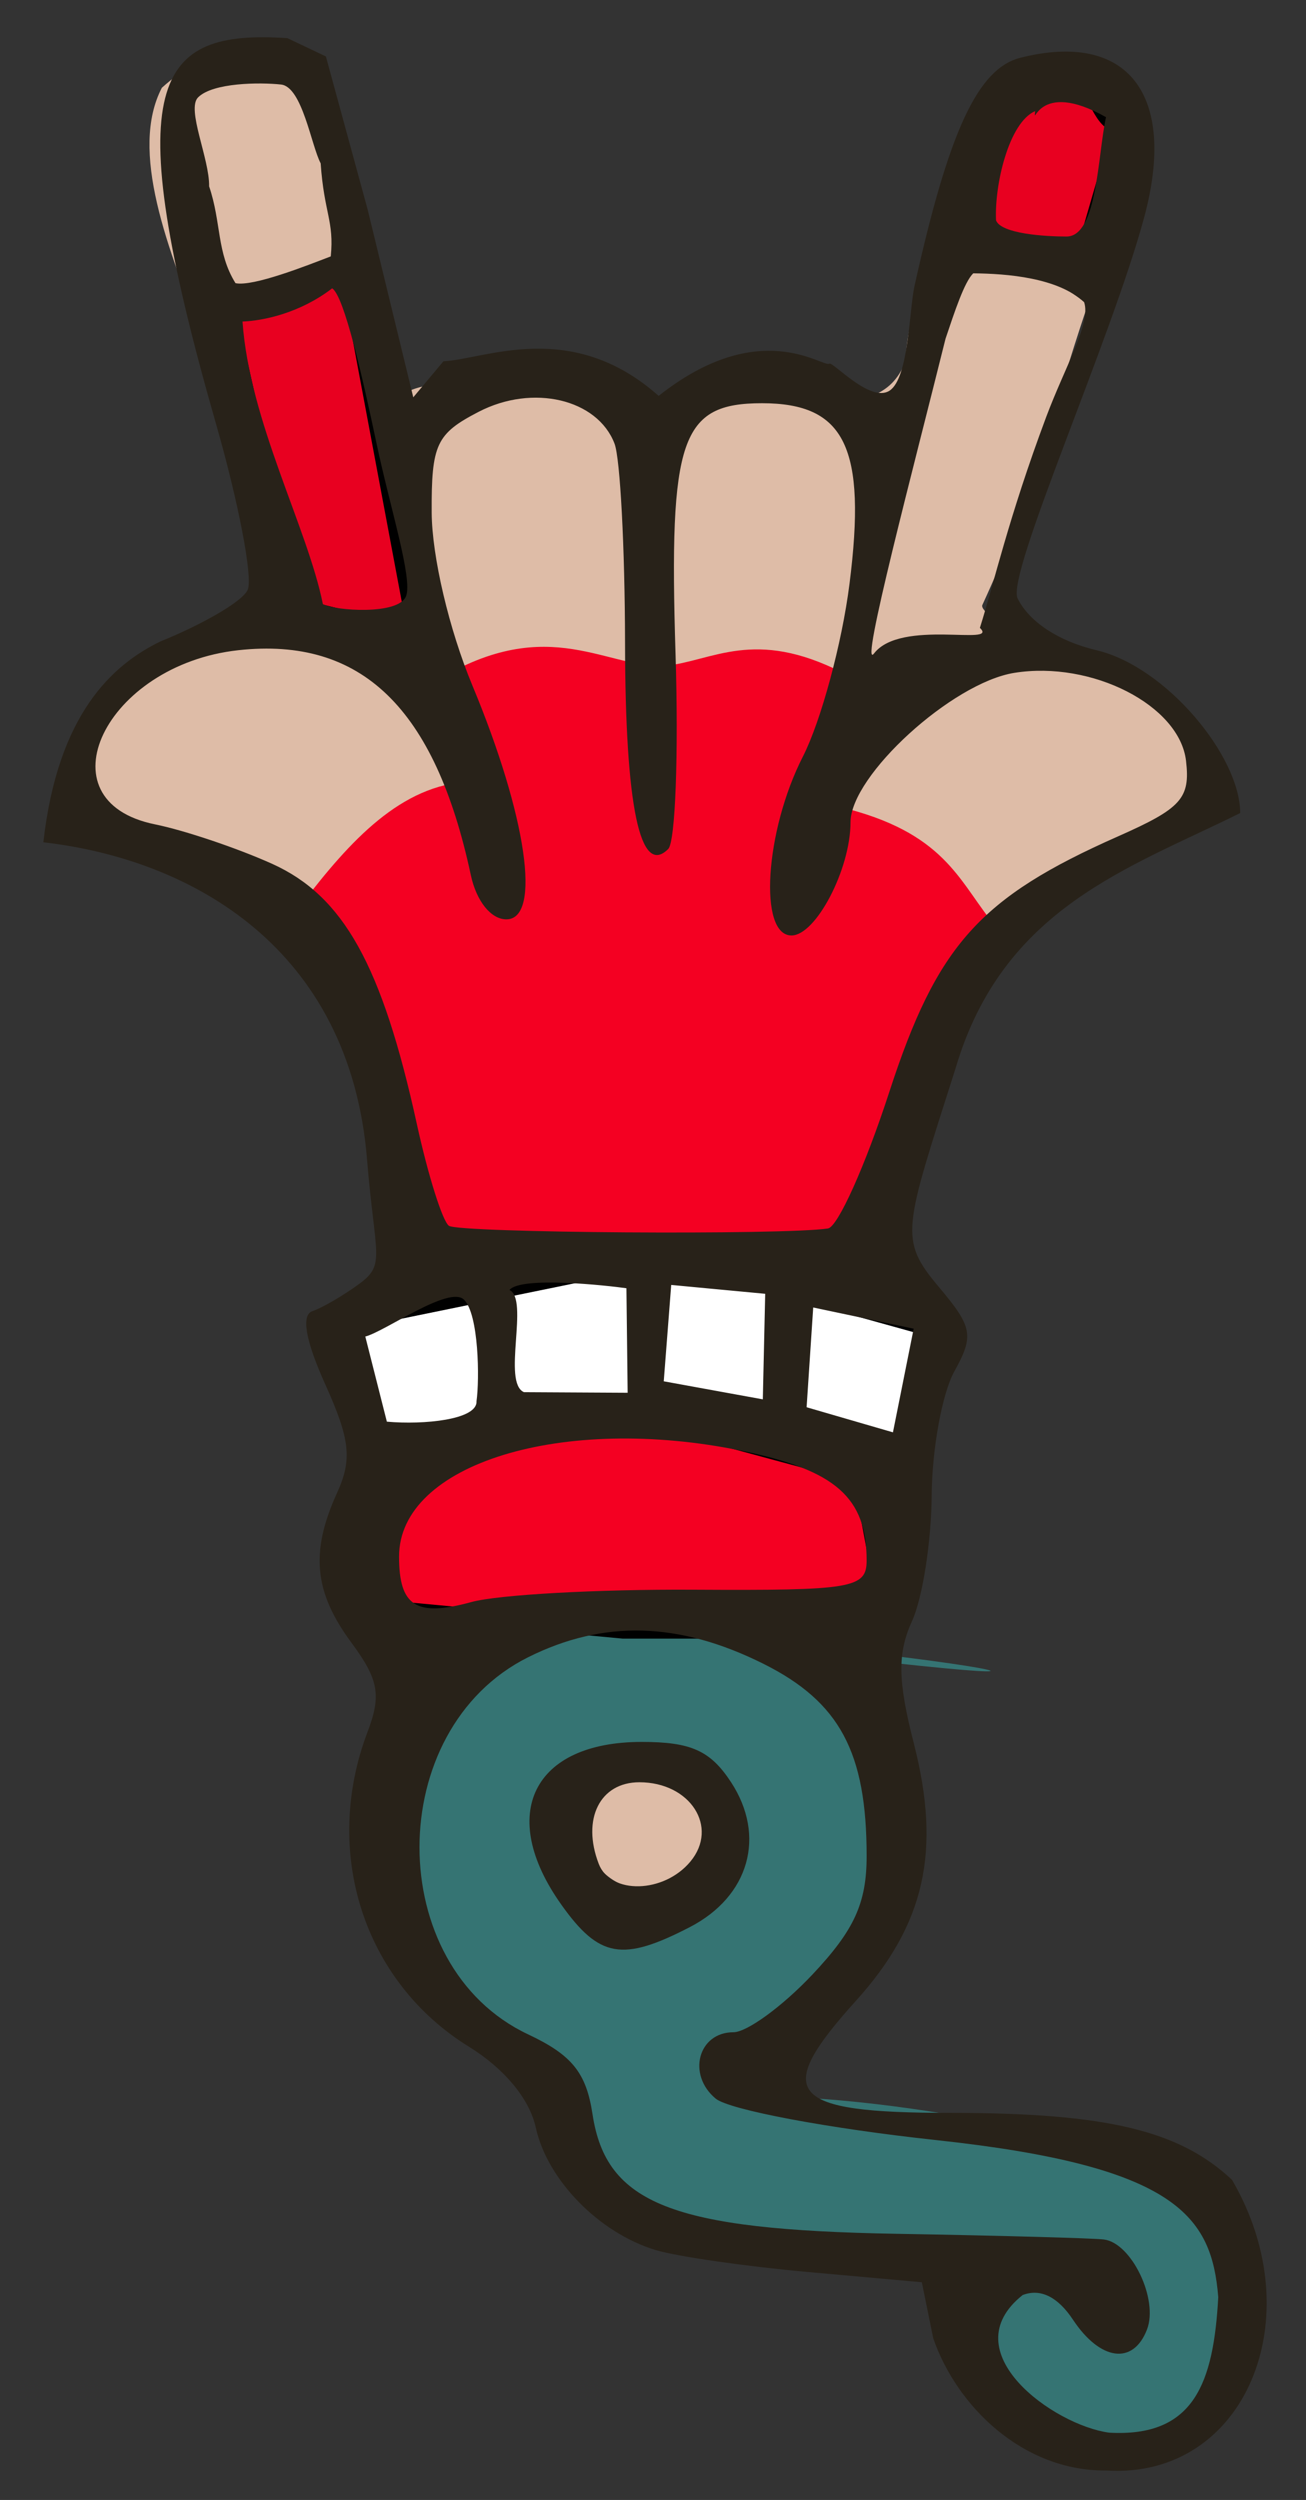 <?xml version="1.0" standalone="yes"?><svg xmlns="http://www.w3.org/2000/svg" xmlns:xlink="http://www.w3.org/1999/xlink" cursor="default" height="155px" width="81px" version="1.0" visibility="visible"><rect width="100%" height="100%" fill="#333333" stroke="none"/><path d="M18.709,58.128 c-.787,-.652 -3.278,-4.658 -5.826,-5.134 c-6.403,-1.196 -9.405,-1.528 -8.71,-5.811 c.557,-3.434 5.226,-6.812 7.427,-6.812 c.612,0 3.773,-1.985 4.706,-2.673 c2.987,-8.23 -10.297,-24.488 -6.267,-32.257 c2.831,-2.56 6.964,-3.743 8.736,-1.32 L25.19,24.32 c3.852,-1.863 11.056,1.74 17.321,.46 c5.333,-1.088 11.948,2.203 13.647,-2.386 c.735,-13.021 14.903,-1.313 11.155,-3.047 c-1.883,5.57 -3.226,11.332 -6.384,18.157 c-.325,.702 5.304,3.64 7.82,4.678 c9.716,4.01 7.766,11.084 1.842,10.044 c-2.053,-.36 -11.637,7.485 -12.598,7.748  z " visibility="visible" fill="#DEBCA7"></path><path d="M63.993,150.903 c-3.75,-.975 -4.398,-4.636 -4.398,-8.354 c0,-2.58 -2.061,-2.645 -9.873,-3.18 c-9.32,-.64 -14.099,-3.017 -16.073,-7.999 c-.706,-1.782 -3.888,-6.097 -6.49,-8.428 c-5.577,-4.996 -3.696,-3.115 -2.26,-10.452 c.773,-3.943 3.012,-8.701 1.669,-10.974 c10.762,-2.225 52.685,4.303 26.28,1.307 c-.895,1.964 1.038,5.224 2.056,9.467 c1.624,6.77 .859,5.22 -3.674,10.381 c-1.87,2.13 -3.955,7.291 -3.127,7.313 c10.413,.275 25.455,3.825 27.535,6.256 c5.267,6.154 1.117,14.27 -2.29,15.283 c-2.025,.602 -7.592,-.161 -9.355,-.62 M44.46,113.261 c.398,-2.066 -5.808,-4.881 -7.332,-3.358 c-1.523,1.524 -.13,8.678 1.936,8.28 c.958,-.184 5.212,-3.964 5.396,-4.922  z " visibility="visible" fill="#357473"></path><path d="M44.322,113.425 c0,2.095 -1.804,3.794 -4.03,3.794 s-4.03,-1.699 -4.03,-3.794 c0,-2.095 1.804,-3.794 4.03,-3.794 s4.03,1.699 4.03,3.794 z" visibility="visible" fill="#DEBCA7"></path><path stroke="#000" fill-rule="evenodd" stroke-width="1px" d="M23.458,99.673 l-.475,-8.061 l7.113,-4.268 l15.175,.948 l8.061,2.846 l1.423,7.587 l-3.32,2.37 H38.633 l-15.174,-1.422 z" fill="#F40022" visibility="visible"></path><path d="M25.829,77.386 l-7.113,-21.34 c3.008,-3.937 6.176,-7.393 10.432,-7.587 l-1.423,-6.638 c6.852,-3.822 10.353,.021 14.08,-.614 c2.921,-.498 5.648,-2.348 11.527,1.088 l-1.896,7.587 c6.888,1.479 7.877,4.432 9.958,7.113 l-8.062,20.865 l-27.503,-.474 z" visibility="visible" fill-rule="evenodd" fill="#F40022"></path><path stroke="#000" fill-rule="evenodd" stroke-width="1px" d="M67.084,16.214 l-7.113,-1.423 c1.055,-2.897 2.214,-5.689 2.845,-9.01 c.182,-.397 2.131,-1.223 3.936,-.859 c1.268,.256 1.538,3.18 2.842,2.675 l-2.51,8.617 M13.974,18.585 l7.587,-1.897 l4.268,22.762 l-7.588,-1.897 l-4.267,-18.968 z" fill="#E80020" visibility="visible"></path><path stroke="#000" fill-rule="evenodd" stroke-width="1px" d="M20.612,82.128 l2.846,9.01 l14.7,-3.794 l17.545,4.742 l2.846,-9.484 l-17.072,-4.742 l-20.865,4.268 z" fill="#fff" visibility="visible"></path><path d="M68.625,153.174 c-5.212,.048 -9.297,-4.01 -10.744,-8.198 l-.708,-3.476 l-7.06,-.634 c-3.883,-.35 -8.14,-.964 -9.461,-1.365 c-3.505,-1.066 -6.708,-4.342 -7.421,-7.589 c-.391,-1.779 -1.94,-3.651 -4.155,-5.02 c-6.524,-4.032 -9.11,-12.07 -6.278,-19.517 c.863,-2.27 .687,-3.242 -1,-5.525 c-2.324,-3.142 -2.562,-5.628 -.892,-9.293 c.945,-2.074 .811,-3.303 -.73,-6.72 c-1.232,-2.732 -1.508,-4.31 -.798,-4.546 c.599,-.2 1.902,-.958 2.897,-1.686 c1.668,-1.219 .98,-1.716 .49,-7.713 c-1.068,-13.12 -10.871,-18.614 -20.076,-19.67 c.898,-7.959 4.286,-11.014 7.275,-12.459 c2.208,-.883 5.103,-2.424 5.408,-3.22 c.305,-.795 -.581,-5.405 -1.969,-10.244 c-6.149,-21.439 -3.757,-24.469 4.42,-23.935 l2.39,1.136 l2.592,9.5 l2.827,11.634 l1.871,-2.235 c2.572,-.12 7.92,-2.673 13.348,2.146 c6.287,-4.98 10.173,-1.738 10.588,-1.998 c.216,-.136 2.56,2.47 3.745,1.666 c1.184,-.803 1.21,-5.015 1.53,-6.46 c2.136,-9.64 3.933,-13.51 6.582,-14.175 c6.65,-1.67 9.715,2.269 7.677,9.863 c-2.038,7.594 -8.587,22.203 -7.858,23.664 c.728,1.46 2.547,2.654 4.89,3.208 c4.313,1.02 8.913,6.565 8.913,10.096 c-6.897,3.427 -14.706,5.866 -17.645,15.804 c-3.197,10.049 -3.56,10.59 -1.033,13.593 c2.084,2.477 2.18,3 .949,5.223 c-.753,1.36 -1.384,4.812 -1.404,7.674 c-.019,2.862 -.565,6.367 -1.214,7.79 c-.915,2.01 -.892,3.704 .104,7.59 c1.714,6.688 .693,11.227 -3.591,15.97 c-5.216,5.773 -4.22,6.947 5.891,6.947 c9.623,0 14.169,1.082 17.435,4.15 c5.001,8.553 .818,18.56 -7.785,18.024 m.167,-2.348 c5.304,.3 6.473,-3.128 6.766,-8.4 c-.408,-5.006 -2.546,-8.13 -17.48,-9.738 c-6.694,-.72 -12.854,-1.88 -13.69,-2.573 c-1.79,-1.485 -1.086,-4.115 1.1,-4.115 c.84,0 3.041,-1.607 4.894,-3.571 c2.6,-2.757 3.368,-4.433 3.368,-7.351 c0,-6.444 -1.673,-9.56 -6.403,-11.923 c-5.227,-2.61 -9.92,-2.74 -14.597,-.403 c-8.98,4.485 -8.975,19.153 .006,23.38 c2.719,1.279 3.605,2.378 3.994,4.954 c.839,5.552 4.948,7.168 18.843,7.41 c6.411,.111 12.204,.27 12.872,.353 c1.717,.213 3.392,3.707 2.674,5.579 c-.851,2.219 -2.894,1.95 -4.59,-.603 c-.947,-1.427 -2.021,-1.954 -3.121,-1.532 c-4.437,3.52 1.933,8.077 5.364,8.533 m-8.018,-111.898 c.866,-2.728 1.758,-6.785 4.114,-13.08 c1.178,-3.149 2.791,-5.827 2.35,-7.115 c-1.625,-1.517 -4.762,-1.768 -6.877,-1.787 c-.55,.538 -1.15,2.365 -1.717,4.051 c-1.947,7.841 -5.36,20.716 -4.44,19.522 c1.678,-2.177 7.793,-.43 6.57,-1.591 M43,98.563 c9.874,.057 10.75,-.09 10.75,-1.816 c0,-3.896 -1.92,-5.589 -7.702,-6.789 c-11.157,-2.316 -21.298,.803 -21.298,6.55 c0,3.088 1.07,3.76 4.493,2.818 c1.654,-.454 7.845,-.798 13.757,-.763 m12.382,-9.757 l1.285,-6.426 l-6.23,-1.315 l-.41,6.185 l5.355,1.556 m-25.829,-1.922 c.196,-1.373 .144,-5.39 -.772,-6.301 c-.916,-.91 -4.875,1.958 -6.124,2.284 l1.337,5.277 c2.291,.207 5.615,-.122 5.56,-1.26 m9.374,-.53 l-.076,-6.482 c-1.148,-.164 -6.533,-.761 -7.253,.106 c1.236,.589 -.471,5.741 .897,6.337 l6.432,.038 m8.383,.408 l.148,-6.544 l-5.829,-.55 l-.463,5.975 l6.144,1.119 m4.043,-10.596 c.607,-.091 2.317,-3.896 3.8,-8.456 c2.963,-9.11 5.599,-12.054 14.195,-15.856 c3.922,-1.735 4.48,-2.355 4.211,-4.677 c-.397,-3.441 -5.84,-6.23 -10.653,-5.458 C59.049,42.337 52.75,48.085 52.75,50.986 c0,2.9 -2.147,7.014 -3.66,7.014 c-2.06,0 -1.648,-6.475 .704,-11.087 c1.125,-2.204 2.427,-7.024 2.893,-10.71 C53.756,27.76 52.42,25 47.262,25 c-5.035,0 -5.782,2.164 -5.364,15.541 c.193,6.21 -.01,11.652 -.452,12.095 c-1.75,1.753 -2.666,-2.625 -2.68,-12.804 c-.01,-5.868 -.302,-11.415 -.652,-12.327 c-1.062,-2.767 -5.072,-3.708 -8.42,-1.976 c-2.635,1.363 -2.942,2.018 -2.92,6.247 c.013,2.723 1.082,7.265 2.524,10.724 C32.67,50.592 33.6,57 31.405,57 c-.955,0 -1.858,-1.126 -2.205,-2.75 c-2.215,-10.354 -6.787,-14.774 -14.417,-13.937 c-8.268,.907 -12.316,9.344 -5.18,10.795 c1.845,.375 5.12,1.478 7.276,2.45 c4.428,1.997 6.817,6.29 8.972,16.121 c.701,3.202 1.598,6.046 1.992,6.321 c.637,.444 20.719,.586 23.51,.166 M25.185,36.959 c.417,-1.087 -.985,-5.453 -1.839,-9.498 c-.854,-4.045 -1.999,-9.11 -2.745,-9.584 c-1.988,1.533 -4.279,2.013 -5.56,2.058 c.436,6.222 4.03,12.777 4.984,17.519 c.717,.41 4.699,.707 5.16,-.495 m-4.67,-21.063 c.218,-2.185 -.413,-2.677 -.627,-5.77 c-.578,-1.081 -1.14,-4.742 -2.456,-4.885 c-1.317,-.143 -4.228,-.121 -5.147,.797 c-.737,.737 .717,3.81 .685,5.515 c.767,2.267 .458,4.11 1.636,6.004 c1.1,.229 4.447,-1.1 5.91,-1.661 m48.08,-8.631 c-4.303,-2.428 -4.503,.786 -4.396,-.375 c-1.635,.71 -2.529,4.58 -2.424,6.775 c.318,.827 3.022,1 4.37,1 c1.919,0 1.927,-5.02 2.45,-7.4 m-33.777,110.83 C30.831,112.497 33.05,108 39.798,108 c3.06,0 4.26,.54 5.54,2.493 c2.192,3.346 1.13,7.084 -2.553,8.989 c-4.177,2.16 -5.62,1.908 -7.967,-1.386 m8.002,-2.679 c1.776,-2.14 -.01,-4.916 -3.165,-4.916 c-2.449,0 -3.586,2.283 -2.521,5.058 c.736,1.92 4.044,1.836 5.686,-.142 z" visibility="visible" fill="#282219"></path></svg>
